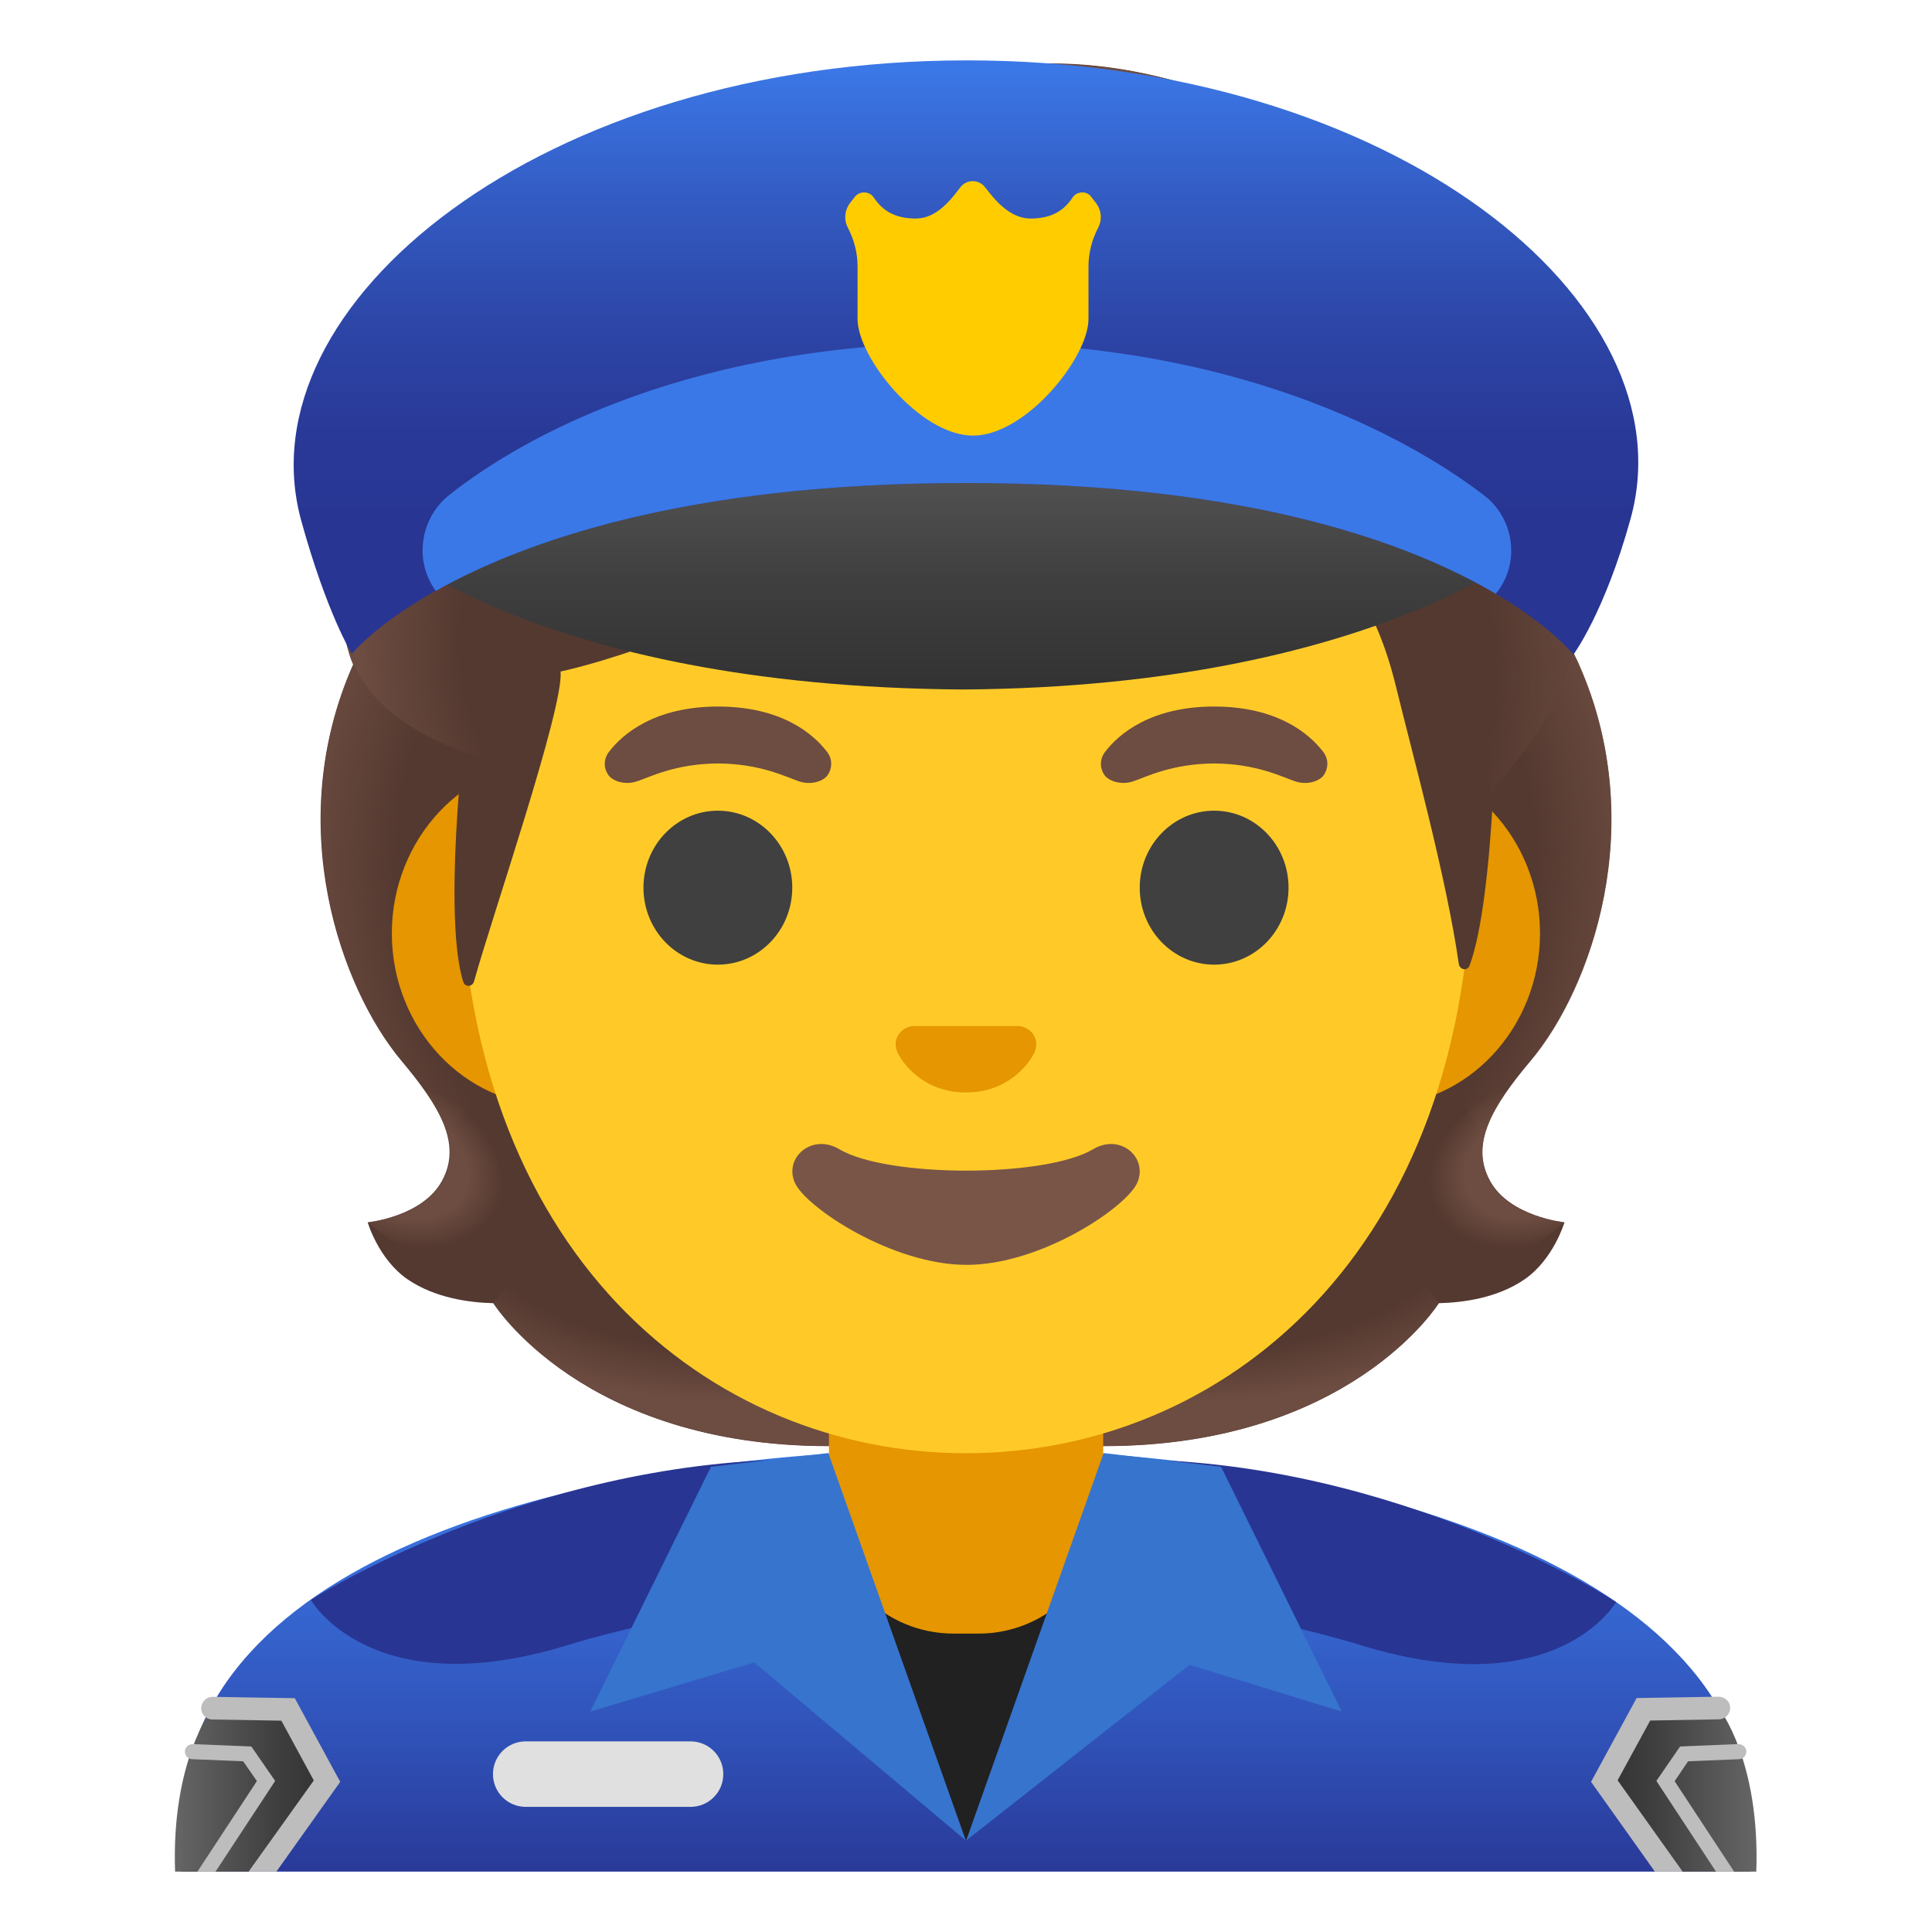 <svg width="100" height="100" viewBox="0 0 100 100" fill="none" xmlns="http://www.w3.org/2000/svg">
<path d="M77.126 61.125C76.079 59.219 77.227 57.289 79.211 54.922C82.336 51.195 85.43 42.727 81.704 34.359C81.719 34.312 80.993 32.93 81.008 32.883L79.672 32.812C79.243 32.75 64.626 32.719 50.001 32.719C35.376 32.719 20.758 32.75 20.329 32.812C20.329 32.812 18.282 34.312 18.297 34.359C14.571 42.727 17.672 51.195 20.79 54.922C22.774 57.289 23.922 59.219 22.875 61.125C21.852 62.992 19.032 63.266 19.032 63.266C19.032 63.266 19.586 65.188 21.11 66.227C22.524 67.188 24.297 67.422 25.532 67.453C25.532 67.453 30.133 74.852 42.899 74.852H57.11C69.876 74.852 74.477 67.453 74.477 67.453C75.711 67.422 77.485 67.195 78.899 66.227C80.415 65.188 80.977 63.266 80.977 63.266C80.977 63.266 78.149 62.984 77.126 61.125Z" fill="#543930"/>
<path d="M49.992 74.836V66.641L72.328 64.711L74.469 67.445C74.469 67.445 69.867 74.844 57.102 74.844L49.992 74.836Z" fill="url(#paint0_radial_232_709)"/>
<path d="M74.274 63.922C70.75 58.453 78.008 56.43 78.008 56.43L78.016 56.438C76.813 58.141 76.297 59.641 77.11 61.125C78.133 62.992 80.953 63.266 80.953 63.266C80.953 63.266 77.297 66.977 74.274 63.922Z" fill="url(#paint1_radial_232_709)"/>
<path d="M81.718 34.359C85.343 42.461 82.422 51.023 79.398 54.711C78.976 55.219 77.187 57.203 76.828 58.797C76.828 58.797 69.101 47.875 66.757 41.625C66.289 40.375 65.867 39.102 65.781 37.789C65.718 36.805 65.836 35.648 66.351 34.82C66.984 33.805 81.304 33.508 81.304 33.508C81.297 33.516 81.718 34.359 81.718 34.359Z" fill="url(#paint2_radial_232_709)"/>
<path d="M18.297 34.359C14.671 42.461 17.593 51.023 20.625 54.711C21.047 55.219 22.835 57.203 23.195 58.797C23.195 58.797 30.922 47.875 33.265 41.625C33.734 40.375 34.156 39.102 34.242 37.789C34.304 36.805 34.187 35.648 33.672 34.82C33.039 33.805 32.257 34.078 31.132 34.078C28.992 34.078 19.64 33.508 18.914 33.508C18.914 33.516 18.297 34.359 18.297 34.359Z" fill="url(#paint3_radial_232_709)"/>
<path d="M50.023 74.836V66.641L27.688 64.711L25.547 67.445C25.547 67.445 30.148 74.844 42.914 74.844L50.023 74.836Z" fill="url(#paint4_radial_232_709)"/>
<path d="M25.742 63.922C29.266 58.453 22.008 56.43 22.008 56.43L22 56.438C23.203 58.141 23.719 59.641 22.906 61.125C21.883 62.992 19.062 63.266 19.062 63.266C19.062 63.266 22.727 66.977 25.742 63.922Z" fill="url(#paint5_radial_232_709)"/>
<path d="M50.109 75H50C29.961 75.023 9.375 80.547 9.375 94.523V96.875H90.625V94.523C90.625 81.344 70.234 75 50.109 75Z" fill="url(#paint6_linear_232_709)"/>
<path d="M59.625 83.023C59.625 83.023 65 83.484 70.438 85.156C80.594 88.281 83.648 82.922 83.648 82.922C83.648 82.922 72.539 75.641 58.477 75.539C58.477 75.539 57.547 82.453 59.625 83.023ZM16.086 82.812C16.086 82.812 19.211 88.281 29.367 85.156C34.805 83.484 40.18 83.023 40.18 83.023C42.258 82.453 41.328 75.539 41.328 75.539C27.266 75.633 16.086 82.812 16.086 82.812Z" fill="#283593"/>
<path d="M35.742 93.523H27.211C26.273 93.523 25.516 92.766 25.516 91.828C25.516 90.891 26.273 90.133 27.211 90.133H35.742C36.68 90.133 37.438 90.891 37.438 91.828C37.438 92.766 36.68 93.523 35.742 93.523Z" fill="#E0E0E0"/>
<path d="M88.969 88.414L85.062 88.477L83.234 91.828L87.008 96.875H90.906C91.109 91.109 88.969 88.414 88.969 88.414Z" fill="url(#paint7_linear_232_709)"/>
<path d="M14.906 88.477L11 88.414C11 88.414 8.859 91.117 9.062 96.875H12.961L16.734 91.828L14.906 88.477Z" fill="url(#paint8_linear_232_709)"/>
<path d="M85.414 89.055L88.977 88.992C89.297 88.984 89.555 88.719 89.555 88.398C89.555 88.078 89.305 87.844 88.961 87.82L84.711 87.891L82.352 92.227L85.656 96.875H87.094L83.727 92.148L85.414 89.055Z" fill="#BDBDBD"/>
<path d="M87.375 91.164L90.016 91.055C90.235 91.047 90.399 90.867 90.391 90.648C90.383 90.43 90.195 90.281 89.984 90.273L86.961 90.398L85.734 92.18L88.82 96.875H89.758L86.68 92.195L87.375 91.164ZM15.258 87.898L11.008 87.828H11C10.68 87.828 10.422 88.086 10.414 88.406C10.406 88.727 10.664 89 10.992 89L14.563 89.062L16.242 92.156L12.867 96.875H14.305L17.61 92.227L15.258 87.898Z" fill="#BDBDBD"/>
<path d="M13.008 90.398L9.977 90.273C9.758 90.281 9.578 90.43 9.571 90.648C9.563 90.867 9.727 91.047 9.946 91.055L12.586 91.164L13.297 92.188L10.219 96.875H11.156L14.242 92.18L13.008 90.398Z" fill="#BDBDBD"/>
<path d="M49.992 95.266L57.273 81.922H41.727L49.992 95.266Z" fill="#212121"/>
<path d="M42.906 67.25V78.172C42.906 81.695 45.797 84.555 49.359 84.555H50.648C54.211 84.555 57.102 81.695 57.102 78.172V67.25H42.906Z" fill="#E59600"/>
<path d="M36.797 75.922L30.547 88.594L39.039 86.047L49.992 95.266L42.875 75.211L36.797 75.922ZM57.125 75.211L50.008 95.266L61.57 86.172L69.453 88.594L63.203 75.922L57.125 75.211Z" fill="#3674CE"/>
<path d="M71.352 39.398H28.648C24.047 39.398 20.281 43.414 20.281 48.312C20.281 53.211 24.047 57.227 28.648 57.227H71.344C75.945 57.227 79.711 53.211 79.711 48.312C79.711 43.414 75.953 39.398 71.352 39.398Z" fill="#E59600"/>
<path d="M50 8.648C36.406 8.648 23.812 23.188 23.812 44.117C23.812 64.93 36.789 75.219 50 75.219C63.211 75.219 76.188 64.922 76.188 44.109C76.188 23.188 63.594 8.648 50 8.648Z" fill="#FFCA28"/>
<path d="M56.577 59.484C54.093 60.961 45.929 60.961 43.444 59.484C42.015 58.633 40.554 59.938 41.148 61.234C41.733 62.508 46.179 65.469 50.03 65.469C53.882 65.469 58.273 62.508 58.858 61.234C59.444 59.938 58.007 58.633 56.577 59.484Z" fill="#795548"/>
<path d="M53.015 53.172C52.929 53.141 52.851 53.117 52.765 53.109H47.233C47.148 53.117 47.062 53.141 46.983 53.172C46.483 53.375 46.21 53.891 46.444 54.445C46.679 55 47.78 56.547 49.999 56.547C52.218 56.547 53.319 54.992 53.554 54.445C53.788 53.891 53.515 53.375 53.015 53.172Z" fill="#E59600"/>
<path d="M37.156 49.93C39.283 49.93 41.008 48.146 41.008 45.945C41.008 43.745 39.283 41.961 37.156 41.961C35.029 41.961 33.305 43.745 33.305 45.945C33.305 48.146 35.029 49.93 37.156 49.93Z" fill="#404040"/>
<path d="M62.844 49.93C64.971 49.93 66.695 48.146 66.695 45.945C66.695 43.745 64.971 41.961 62.844 41.961C60.717 41.961 58.992 43.745 58.992 45.945C58.992 48.146 60.717 49.93 62.844 49.93Z" fill="#404040"/>
<path d="M42.813 38.922C42.087 37.961 40.415 36.57 37.165 36.57C33.915 36.57 32.235 37.969 31.516 38.922C31.196 39.344 31.274 39.836 31.501 40.133C31.704 40.406 32.313 40.664 32.985 40.438C33.657 40.211 34.969 39.531 37.165 39.516C39.36 39.531 40.672 40.211 41.344 40.438C42.016 40.664 42.626 40.414 42.829 40.133C43.047 39.836 43.133 39.344 42.813 38.922ZM68.493 38.922C67.766 37.961 66.094 36.57 62.844 36.57C59.594 36.57 57.915 37.969 57.196 38.922C56.876 39.344 56.954 39.836 57.18 40.133C57.383 40.406 57.993 40.664 58.665 40.438C59.337 40.211 60.649 39.531 62.844 39.516C65.04 39.531 66.352 40.211 67.024 40.438C67.696 40.664 68.305 40.414 68.508 40.133C68.727 39.836 68.813 39.344 68.493 38.922Z" fill="#6D4C41"/>
<path d="M79.023 18.18C77.132 15.492 73.046 11.93 69.523 11.695C68.851 8.336 65.179 5.531 61.687 4.445C52.32 1.539 46.234 4.797 42.937 6.57C42.249 6.938 37.789 9.367 34.734 7.625C32.828 6.539 26.843 5.875 28.671 12.289C26.57 12.375 23.773 13.266 22.171 16.234C20.242 19.812 20.718 22.836 21.156 24.297C19.226 25.898 16.71 29.336 18.078 33.852C19.117 37.297 23.937 38.898 23.937 38.898C23.32 45.242 23.445 49.211 23.984 50.828C24.078 51.109 24.46 51.086 24.539 50.789C25.421 47.578 29.195 36.625 29.015 34.758C29.015 34.758 37.499 33.023 45.578 26.961C47.203 25.742 48.953 24.711 50.812 23.953C60.679 19.945 62.898 26.812 62.898 26.812C62.898 26.812 69.773 25.453 72.226 35.422C73.164 39.242 74.874 45.461 75.507 49.891C75.554 50.203 75.953 50.273 76.062 49.984C76.718 48.219 77.085 44.75 77.281 41.242C77.343 40.023 80.406 38.414 81.484 33.242C82.898 26.492 80.406 20.141 79.023 18.18Z" fill="#543930"/>
<path d="M77.266 41.273C77.328 40.055 80.391 38.445 81.469 33.273C81.578 32.727 81.672 32.18 81.758 31.617C82.5 25.492 80.297 19.977 79.031 18.172C77.281 15.688 73.656 12.453 70.336 11.805C70.047 11.766 69.766 11.734 69.5 11.719C69.5 11.719 69.789 13.258 69.203 14.492C68.445 16.102 66.805 16.484 66.805 16.484C75.836 25.328 75.531 32.93 77.266 41.273Z" fill="url(#paint9_radial_232_709)"/>
<path d="M60.72 4.164C65.93 5.547 68.548 8.164 69.516 11.703C69.805 12.75 70.446 22.688 51.438 11.422C44.556 7.336 46.446 4.813 47.251 4.523C50.376 3.406 54.907 2.625 60.72 4.164Z" fill="url(#paint10_radial_232_709)"/>
<path d="M32.109 12.836L28.68 12.281C28.547 12.281 28.086 12.32 27.836 12.359C25.883 12.633 23.547 13.633 22.18 16.227C20.695 19.039 20.617 21.484 20.898 23.117C20.976 23.672 21.164 24.289 21.164 24.289C21.164 24.289 22.984 22.609 27.125 22.5L32.109 12.836Z" fill="url(#paint11_radial_232_709)"/>
<path d="M20.992 24.438C19.172 26.016 16.633 29.555 18.14 34.008C19.289 37.406 23.953 38.898 23.953 38.898C23.953 38.914 24.89 39.211 25.375 39.211L27.133 22.508C24.922 22.508 22.773 23.18 21.351 24.156C21.351 24.18 20.984 24.414 20.992 24.438Z" fill="url(#paint12_radial_232_709)"/>
<path d="M49.836 18.922C23.586 18.922 19.383 27.797 19.383 27.797C19.383 27.797 27.477 35.539 49.836 35.688C72.203 35.539 80.703 27.305 80.703 27.305C80.703 27.305 76.086 18.922 49.836 18.922Z" fill="url(#paint13_linear_232_709)"/>
<path d="M15.593 26.953C16.929 31.789 18.21 33.836 18.21 33.836C19.562 32.273 27.616 25 49.944 25H50.069C72.398 25 80.085 32.312 81.445 33.875C81.445 33.875 83.062 31.688 84.398 26.852C87.499 15.664 72.148 3.125 50.046 3.125C27.991 3.125 12.507 15.781 15.593 26.953Z" fill="url(#paint14_linear_232_709)"/>
<path d="M78.156 27.82C77.99 26.945 77.506 26.163 76.796 25.625C73.843 23.359 65.007 17.734 50.046 17.734C34.695 17.734 26.101 23.352 23.249 25.625C22.57 26.164 22.109 26.93 21.945 27.773L21.937 27.82C21.742 28.852 22.007 29.82 22.554 30.586C27.109 28.016 35.57 25 49.945 25H50.07C64.679 25 73.023 28.133 77.421 30.734C78.054 29.961 78.367 28.922 78.156 27.82Z" fill="#3B78E7"/>
<path d="M56.02 9.961C55.816 9.961 55.629 10.055 55.52 10.219C55.09 10.875 54.457 11.312 53.34 11.312C52.254 11.312 51.465 10.312 50.988 9.695C50.84 9.5 50.605 9.375 50.348 9.375C50.09 9.375 49.855 9.5 49.707 9.695C49.238 10.312 48.488 11.312 47.402 11.312C46.285 11.312 45.652 10.867 45.223 10.219C45.167 10.138 45.093 10.072 45.005 10.027C44.918 9.982 44.821 9.959 44.723 9.961C44.535 9.961 44.355 10.047 44.246 10.188L44.004 10.5C43.715 10.875 43.668 11.375 43.887 11.789C44.215 12.414 44.387 13.102 44.387 13.797V16.516C44.387 18.5 47.621 22.547 50.363 22.547C53.105 22.547 56.34 18.5 56.34 16.516V13.797C56.34 13.102 56.512 12.414 56.84 11.789C57.059 11.375 57.012 10.875 56.723 10.5L56.48 10.188C56.387 10.047 56.207 9.961 56.02 9.961Z" fill="#FFCC00"/>
<defs>
<radialGradient id="paint0_radial_232_709" cx="0" cy="0" r="1" gradientUnits="userSpaceOnUse" gradientTransform="translate(61.448 63.036) scale(19.281 9.471)">
<stop offset="0.728" stop-color="#6D4C41" stop-opacity="0"/>
<stop offset="1" stop-color="#6D4C41"/>
</radialGradient>
<radialGradient id="paint1_radial_232_709" cx="0" cy="0" r="1" gradientUnits="userSpaceOnUse" gradientTransform="translate(79.347 60.16) rotate(154.924) scale(5.592 4.148)">
<stop offset="0.663" stop-color="#6D4C41"/>
<stop offset="1" stop-color="#6D4C41" stop-opacity="0"/>
</radialGradient>
<radialGradient id="paint2_radial_232_709" cx="0" cy="0" r="1" gradientUnits="userSpaceOnUse" gradientTransform="translate(64.732 44.374) rotate(-94.278) scale(24.372 20.313)">
<stop offset="0.725" stop-color="#6D4C41" stop-opacity="0"/>
<stop offset="1" stop-color="#6D4C41"/>
</radialGradient>
<radialGradient id="paint3_radial_232_709" cx="0" cy="0" r="1" gradientUnits="userSpaceOnUse" gradientTransform="translate(35.285 44.373) rotate(-85.722) scale(24.372 20.313)">
<stop offset="0.725" stop-color="#6D4C41" stop-opacity="0"/>
<stop offset="1" stop-color="#6D4C41"/>
</radialGradient>
<radialGradient id="paint4_radial_232_709" cx="0" cy="0" r="1" gradientUnits="userSpaceOnUse" gradientTransform="translate(38.569 63.036) rotate(180) scale(19.281 9.471)">
<stop offset="0.728" stop-color="#6D4C41" stop-opacity="0"/>
<stop offset="1" stop-color="#6D4C41"/>
</radialGradient>
<radialGradient id="paint5_radial_232_709" cx="0" cy="0" r="1" gradientUnits="userSpaceOnUse" gradientTransform="translate(20.672 60.161) rotate(25.076) scale(5.592 4.148)">
<stop offset="0.663" stop-color="#6D4C41"/>
<stop offset="1" stop-color="#6D4C41" stop-opacity="0"/>
</radialGradient>
<linearGradient id="paint6_linear_232_709" x1="50" y1="75.369" x2="50" y2="98.215" gradientUnits="userSpaceOnUse">
<stop offset="0.003" stop-color="#3B78E7"/>
<stop offset="0.223" stop-color="#386EDA"/>
<stop offset="0.629" stop-color="#3052B8"/>
<stop offset="1" stop-color="#283593"/>
</linearGradient>
<linearGradient id="paint7_linear_232_709" x1="90.921" y1="92.642" x2="83.234" y2="92.642" gradientUnits="userSpaceOnUse">
<stop offset="0.004" stop-color="#666666"/>
<stop offset="0.099" stop-color="#606060"/>
<stop offset="0.68" stop-color="#3F3F3F"/>
<stop offset="1" stop-color="#333333"/>
</linearGradient>
<linearGradient id="paint8_linear_232_709" x1="9.043" y1="92.642" x2="16.73" y2="92.642" gradientUnits="userSpaceOnUse">
<stop offset="0.004" stop-color="#666666"/>
<stop offset="0.099" stop-color="#606060"/>
<stop offset="0.68" stop-color="#3F3F3F"/>
<stop offset="1" stop-color="#333333"/>
</linearGradient>
<radialGradient id="paint9_radial_232_709" cx="0" cy="0" r="1" gradientUnits="userSpaceOnUse" gradientTransform="translate(62.844 31.917) rotate(72.085) scale(26.857 19.927)">
<stop offset="0.699" stop-color="#6D4C41" stop-opacity="0"/>
<stop offset="1" stop-color="#6D4C41"/>
</radialGradient>
<radialGradient id="paint10_radial_232_709" cx="0" cy="0" r="1" gradientUnits="userSpaceOnUse" gradientTransform="translate(53.069 15.307) rotate(-157.19) scale(20.939 11.768)">
<stop offset="0.699" stop-color="#6D4C41" stop-opacity="0"/>
<stop offset="1" stop-color="#6D4C41"/>
</radialGradient>
<radialGradient id="paint11_radial_232_709" cx="0" cy="0" r="1" gradientUnits="userSpaceOnUse" gradientTransform="translate(34.55 20.254) rotate(-164.942) scale(11.821 11.062)">
<stop offset="0.66" stop-color="#6D4C41" stop-opacity="0"/>
<stop offset="1" stop-color="#6D4C41"/>
</radialGradient>
<radialGradient id="paint12_radial_232_709" cx="0" cy="0" r="1" gradientUnits="userSpaceOnUse" gradientTransform="translate(31.641 31.97) rotate(7.834) scale(12.901 18.128)">
<stop offset="0.598" stop-color="#6D4C41" stop-opacity="0"/>
<stop offset="1" stop-color="#6D4C41"/>
</radialGradient>
<linearGradient id="paint13_linear_232_709" x1="50.044" y1="19.01" x2="50.044" y2="35.245" gradientUnits="userSpaceOnUse">
<stop offset="0.004" stop-color="#666666"/>
<stop offset="0.099" stop-color="#606060"/>
<stop offset="0.68" stop-color="#3F3F3F"/>
<stop offset="1" stop-color="#333333"/>
</linearGradient>
<linearGradient id="paint14_linear_232_709" x1="49.999" y1="3.4" x2="49.999" y2="26.807" gradientUnits="userSpaceOnUse">
<stop offset="0.003" stop-color="#3B78E7"/>
<stop offset="0.011" stop-color="#3B77E6"/>
<stop offset="0.298" stop-color="#335BC2"/>
<stop offset="0.568" stop-color="#2D46A8"/>
<stop offset="0.809" stop-color="#293998"/>
<stop offset="1" stop-color="#283593"/>
</linearGradient>
</defs>
</svg>
